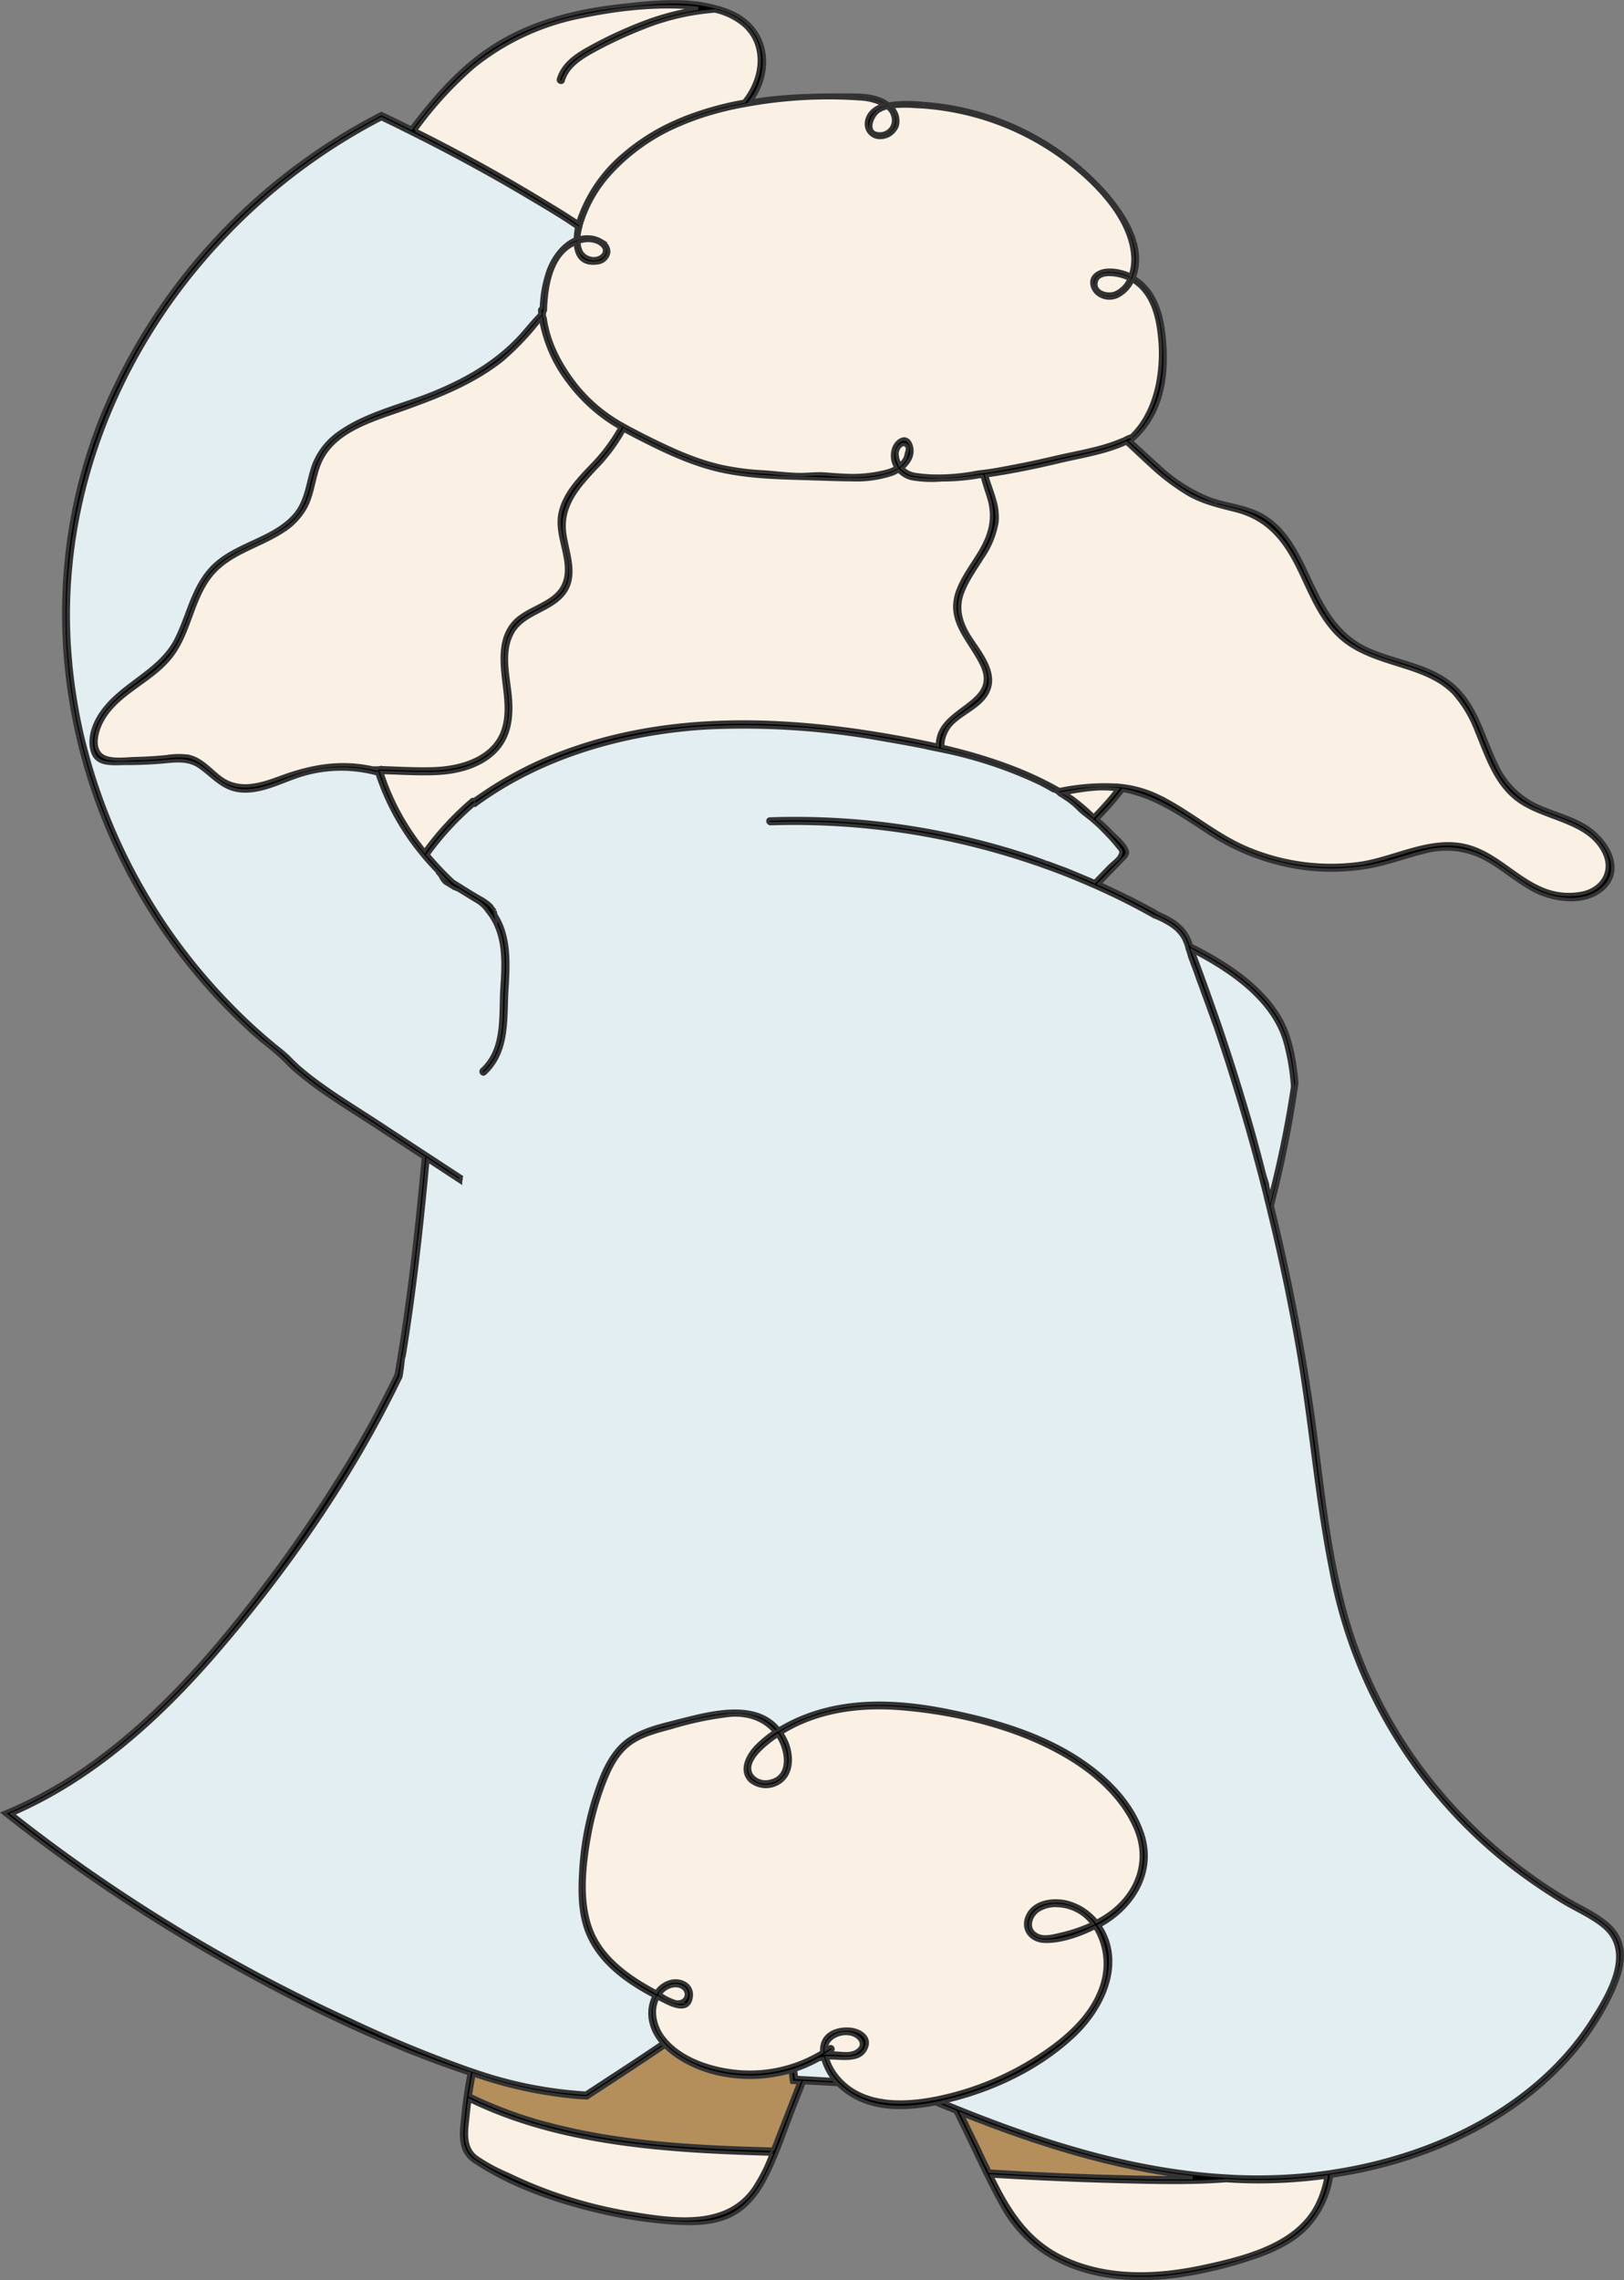 <svg xmlns="http://www.w3.org/2000/svg" viewBox="0 0 353.41 496.09"><rect x="0" y="0" width="353.41" height="496.09" fill="#808080" stroke="none"/><defs><style>.cls-1{fill:#faf1e4;}.cls-2{fill:#e2eef2;}.cls-3{fill:#b48f5b;}.cls-4{fill:none;stroke:#333;stroke-miterlimit:10;stroke-width:0.75px;}</style></defs><title>Asset 9</title><g id="Layer_2" data-name="Layer 2"><g id="Layer_13" data-name="Layer 13"><path d="M349.51,418.34c5.52,4.47,3.54,10.58.89,16.06a58.64,58.64,0,0,1-10.28,14.75c-12.89,13.58-31.38,21.58-50.43,24.37a20.71,20.71,0,0,1-4.9,10.66c-3.09,3.4-7.43,5.47-11.81,7a91.38,91.38,0,0,1-16.34,4c-10.16,1.47-21.09.53-29.69-5.23a29,29,0,0,1-9.24-10.52c-1.09-2-2.11-4-3.11-6-.17-.34-.33-.69-.49-1-1.44-3-2.83-5.95-4.27-8.9-.64-1.31-1.28-2.62-1.94-3.93-4.17-1.68-8.29-3.43-12.4-5.23L175,453.13c-.35.91-.71,1.81-1.07,2.72-.22.59-.44,1.16-.67,1.74-.15.38-.3.76-.44,1.14-1.16,3-2.22,6-3.4,8.93-.14.33-.27.66-.41,1-.6,1.47-1.23,2.92-1.93,4.34-1.68,3.45-3.95,6.82-7.5,8.76-4,2.16-8.73,2.17-13.16,1.87a98.46,98.46,0,0,1-15.5-2.34c-9.49-2.21-19.57-5.67-27.63-11-3.71-2.46-2.8-6.76-2.42-10.54.11-1.08.23-2.16.39-3.24q.06-.52.15-1.05c.21-1.43.46-2.86.74-4.28C82,444.45,62.59,434.71,44.44,424.2a361.13,361.13,0,0,1-42.8-29.09l-.9-.71L1.81,394a95.92,95.92,0,0,0,20.51-12c10.57-8,19.67-17.61,27.93-27.73a322.57,322.57,0,0,0,24.32-34.1,230.71,230.71,0,0,0,11.66-21.1c2.74-15.61,4.47-31.41,5.93-47.22L81,244.55c-4.15-2.71-8.39-5.29-12.38-8.21-1.56-1.14-3.07-2.33-4.52-3.6a21.56,21.56,0,0,1-1.88-1.82A59.05,59.05,0,0,0,57,226.45q-2.62-2.26-5.1-4.66a120.11,120.11,0,0,1-9.35-10.08A124.92,124.92,0,0,1,27.51,189c-.34-.67-.69-1.34-1-2-15.22-30.84-17-66.69-3.5-98.36A130.14,130.14,0,0,1,81.89,25.29c.37-.2.75-.4,1.12-.58l1.15.54q2.69,1.29,5.33,2.61C94.72,21,100.44,14.34,108,9.68c8-4.94,17.35-7.33,26.71-8.38,6.51-.74,14.42-1.7,21.11.13h.06a19.32,19.32,0,0,1,2.81,1c.34.14.63.29,1,.44,7,3.46,8.26,11.2,4.73,17.51a14.14,14.14,0,0,1-1,1.53c2.94-.48,5.9-.8,8.85-1,3.67-.24,7.35-.31,11-.29,3.05,0,6.54-.16,9.24,1.4a8.26,8.26,0,0,1,.81.55,29.23,29.23,0,0,1,7.59-.11,58.55,58.55,0,0,1,40.13,20c3.65,4.4,7.25,10.08,6.29,15.86a9.57,9.57,0,0,1-.55,2c4.61,2.72,6,8.13,6.5,12.93.62,6.18.21,12.86-3.3,18.33a19,19,0,0,1-3.6,4.15.43.43,0,0,1-.22.22l0,0c2,1.84,4,3.76,6.09,5.54a34.74,34.74,0,0,0,11.17,7.06c3.75,1.31,7.85,1.57,11.33,3.59,5.19,3,7.75,8.62,10.12,13.7,2.87,6.12,5.87,12.19,12.54,15.27,6.37,2.94,14.1,3.52,19.32,8.48,4.77,4.56,6.11,11.19,8.93,16.82a18.08,18.08,0,0,0,8.54,8.72c3.56,1.7,7.58,2.57,10.93,4.69,4.51,2.85,8.48,9.32,3.51,13.61-4,3.41-10.71,2.43-15,.13-3.34-1.81-6.2-4.3-9.45-6.23a18.09,18.09,0,0,0-14.41-2c-4.18,1-8.16,2.57-12.42,3.27a48.29,48.29,0,0,1-12.48.38,49.9,49.9,0,0,1-22.34-8.2c-6-3.87-11.5-7.71-18.22-8.88a64.39,64.39,0,0,1-5.48,6.24c1,.9,2,1.85,3,2.84s3.56,3.12,3.46,4.52c0,.65-.66,1.09-1.06,1.54-1.07,1.18-2.22,2.29-3.33,3.42-.55.58-1.11,1.15-1.67,1.72l2.63,1.21,2.31,1.11q2.32,1.14,4.62,2.34c.77.41,1.53.82,2.28,1.24.34.18.65.41,1,.58l1,.46c.53.25,1,.52,1.54.81a11.34,11.34,0,0,1,2.82,2.29,8.55,8.55,0,0,1,1,1.5,7.28,7.28,0,0,1,.4.85c.07.16.12.31.18.46a3.5,3.5,0,0,0,.14.46.65.65,0,0,1,0,.13l.05,0c8.38,4.16,17.91,10.41,21,19.55a38.42,38.42,0,0,1,1.59,7.08c.16,1.08.28,2.18.38,3.27-.22,1.51-.45,3-.69,4.51-1.2,7.48-2.77,14.9-4.66,22.24q5.37,21.78,8.6,44c2.46,16.92,3.57,34.24,9.18,50.59A103.82,103.82,0,0,0,316,392.71a108.25,108.25,0,0,0,16,14.47q4.31,3.18,8.93,5.95C343.73,414.84,346.93,416.23,349.51,418.34Zm-4.87-224.07c4.19-1,6.32-4.84,4.47-8.71-3.47-7.31-13.53-7.16-19.34-11.9-4.52-3.69-6.25-9.33-8.38-14.41a27,27,0,0,0-4.87-8.3c-2.53-2.72-6-4.24-9.53-5.43-5.77-1.93-11.9-3.26-16.18-7.72-3.79-3.94-5.75-9.07-8.06-13.84-3-6.22-6.62-11.08-13.91-12.92-3.54-.89-6.91-1.66-10.1-3.45a48,48,0,0,1-8.47-6.41c-1.65-1.48-3.3-3.05-5-4.58l-.18-.16c-4.53,2.07-9.74,2.83-14.54,4-5.24,1.25-10.5,2.33-15.82,3.1.07.29.16.58.25.87.38,1.16.81,2.31,1.18,3.47.1.32.2.64.28,1a12.37,12.37,0,0,1,.51,4.77,19,19,0,0,1-3.18,7.69c-1.58,2.55-3.42,5-4.4,7.85-1.26,3.58-.16,6.72,1.88,9.8,2.56,3.89,6.47,8.59,2.76,13-1.74,2.09-4.39,3.24-6.41,5.05a7.17,7.17,0,0,0-2.49,5.39c8.68,2,17.72,5,25.42,9.4a47.21,47.21,0,0,1,13.2-.91c.41,0,.82.1,1.24.16a24.44,24.44,0,0,1,7,2.15c6.59,3.16,12,8.09,18.73,11.08a46.9,46.9,0,0,0,24.75,3.64c7.46-.94,15.08-5.5,22.74-4.06,6.74,1.27,11.07,6.73,17,9.4A14.9,14.9,0,0,0,344.64,194.27Zm1.48,245.63c3.76-5.83,9.49-15.18,2.74-20.78-2.55-2.12-5.79-3.5-8.65-5.21s-5.84-3.68-8.62-5.71a106.24,106.24,0,0,1-42.07-66.81c-3.18-16-4.4-32.35-7.24-48.43q-2.52-14.31-5.95-28.42l-.48-2-.45-1.8c-.22-1-.45-1.89-.69-2.81-.11-.41-.21-.83-.32-1.24-.24-.94-.49-1.87-.74-2.81s-.5-1.87-.76-2.81-.51-1.87-.77-2.8-.53-1.87-.79-2.8l-.81-2.8c-.28-.93-.55-1.86-.83-2.79s-.56-1.85-.85-2.78-.57-1.86-.86-2.78-.59-1.85-.88-2.78l-.9-2.77c-.3-.92-.61-1.84-.92-2.76l-.93-2.76c-.31-.92-.63-1.84-1-2.76s-.64-1.83-1-2.75-.65-1.83-1-2.74-.67-1.83-1-2.74-.68-1.82-1-2.73L259,208.3a6.09,6.09,0,0,1-.17-.61c-.06-.21-.12-.41-.19-.62a5.37,5.37,0,0,0-.21-.56,2.56,2.56,0,0,1-.05-.27c0-.09-.05-.18-.07-.26a7.89,7.89,0,0,0-.29-.86,7.54,7.54,0,0,0-2.41-3.25l-.06-.05a10.12,10.12,0,0,0-.92-.65,20.45,20.45,0,0,0-3.34-1.68l-.07,0a.38.38,0,0,1-.14-.09c-.75-.43-1.5-.84-2.24-1.25q-5.08-2.75-10.37-5.09c-.32-.15-.65-.3-1-.43q-3.91-1.72-7.92-3.23l-2.55-.92-.59-.21c-.39-.14-.78-.28-1.17-.4a161.64,161.64,0,0,0-57.49-8.64c-.67,0-.81-1-.14-1A161.42,161.42,0,0,1,195,179.6a163,163,0,0,1,30,7.05l.82.28.38.14c.44.15.88.32,1.31.49l.33.13a2.8,2.8,0,0,1,.28.06c.22.06.42.16.63.23l1.82.68c1.22.46,2.43.94,3.63,1.43s2.4,1,3.59,1.51l.5.22,3.18-3.28c.65-.67,1.92-1.55,2.32-2.39.5-1.05.08-1.23-.71-2.2s-1.86-2.15-2.86-3.15c-.66-.66-1.35-1.3-2-1.89-.26-.25-.52-.47-.79-.69l-1.36-1.07a12.67,12.67,0,0,1-1.16-1,17.66,17.66,0,0,0-2.41-2.07l-.93-.61-.49-.32c-.08,0-.36-.28-.45-.28a2.44,2.44,0,0,0-.44-.4,1.64,1.64,0,0,0-.75-.4l-.11,0c-1-.58-2-1.13-3-1.64a93.16,93.16,0,0,0-21-7l-1.16-.26c-4.07-.88-8.17-1.61-12.24-2.3a168.66,168.66,0,0,0-38-2.51c-18,1.07-36.11,6.28-50.38,16.8l-.16-.21a63.13,63.13,0,0,0-10.16,11,66.81,66.81,0,0,0,5.49,5.81c2.1,1.3,4.18,2.64,6.34,3.86a9.44,9.44,0,0,1,2,1.54,4.68,4.68,0,0,0,.77,1,.08.08,0,0,1,0,0l0,.14c0,.21.12.74,0,.05a4.54,4.54,0,0,0,.14.68c0,.07.08.14.12.2,2.94,4.72,2.62,10.61,2.28,16.06-.39,6.29.43,13.49-4.79,18.26-.48.45-1.11-.36-.63-.8,4.92-4.5,4-11.68,4.37-17.59.33-5,.65-10.43-1.83-14.87a11.8,11.8,0,0,0-1.3-1.92,7.4,7.4,0,0,0-1.7-1.83l0,0c-.3-.2-.6-.4-.93-.59-1.24-.74-2.46-1.5-3.69-2.26-.37-.17-.72-.31-1.06-.43l-.22-.2a.44.44,0,0,1-.19-.07l-1.51-.92-.17-.17-.22-.27c-.07-.1-.15-.22-.18-.25-.14-.22-.27-.44-.39-.67a3.08,3.08,0,0,0-.49-.65l0-.08.2.14c-.14-.15-.27-.31-.42-.46a4.47,4.47,0,0,0-.42-.45c-.76-.8-1.5-1.61-2.21-2.44l-.65-.78-.22-.27-.64-.8a53.67,53.67,0,0,1-8.48-15.32c-.15-.42-.3-.84-.42-1.27a.71.71,0,0,1-.25,0,29.67,29.67,0,0,0-17.76.81c-3.64,1.3-7.48,3.21-11.47,2.95s-6-3-9-5.13c-2.71-2-5.53-1.4-8.69-1.14-2.44.2-4.89.3-7.33.29-2.86,0-6.43.6-7.44-2.54-.85-2.68.14-5.66,1.6-8,4.27-6.74,13-9.24,16.61-16.52,2.87-5.72,3.8-12.51,9.1-16.84,5-4.12,12.45-5.24,16.72-10.24,2.7-3.16,2.77-7.3,4.16-11a15.21,15.21,0,0,1,5.76-7.07c6-4.14,13.7-5.75,20.41-8.52,7.73-3.18,14.61-7.29,19.9-13.6,1-1.12,2-2.34,3.12-3.48,0-.27,0-.55-.07-.83a.5.5,0,0,1,.37-.52,26.86,26.86,0,0,1,1.53-8.17c1-2.6,3-5.61,5.88-6.8a16.3,16.3,0,0,1,.28-2.57c-3.49-2.4-7.2-4.56-10.73-6.66q-12.23-7.26-25-13.62l-.94-.47c-1.93-1-3.88-1.92-5.83-2.85A129.24,129.24,0,0,0,47.65,52.75C24.51,77.67,12.19,110.72,15.3,144c0,.57.1,1.14.16,1.7a123.43,123.43,0,0,0,2,12.51c.42,1.91.89,3.82,1.4,5.71.59,2.19,1.24,4.37,1.95,6.52a124.92,124.92,0,0,0,25.41,44,127.52,127.52,0,0,0,9.1,9.21q2.4,2.17,4.94,4.25A32.06,32.06,0,0,1,62.8,230c.88.9,1.79,1.79,2.76,2.61,1.17,1,2.4,1.95,3.65,2.87,4,3,8.28,5.55,12.46,8.28l10.59,6.94.94.61,7.17,4.7c0,.22,0,.45-.07.67s-.06.29-.09.44l-7.11-4.66c-1.32,14.24-2.87,28.48-5.18,42.58a1.89,1.89,0,0,0-.17.61c-.12,1.25-.3,2.56-.52,3.84a2.72,2.72,0,0,1-.11.25c-.52,1.08-1.06,2.16-1.6,3.24-10.2,20.37-23.68,39.57-38.59,56.84-12.14,14.06-26.75,27.33-44.21,34.85q8.22,6.48,16.83,12.49A365.05,365.05,0,0,0,76,439.39a273.17,273.17,0,0,0,26.28,10.92l1,.33a90.36,90.36,0,0,0,24.13,4.81c15.37-10.11,32.17-20.42,44.06-33.89.33-.37.63-.71.94-1.08l.06,1.46c.33,10-.61,20.27.77,30.09l1,.06,1.09.06,17.58,1,2.87.16,2.63,1.14c2.9,1.25,5.83,2.49,8.79,3.69.49.21,1,.41,1.5.61,18.51,7.45,37.92,13.53,57.8,14.73h.05c2.19.15,4.39.22,6.6.23h0q4,0,8-.25,3.81-.26,7.63-.81c.37,0,.74-.1,1.09-.16C312.13,469.07,334.13,458.44,346.12,439.9Zm-59.3,39.33a24.2,24.2,0,0,0,1.76-5.55,106.93,106.93,0,0,1-16.24,1c-1.85,0-3.69-.11-5.53-.23h-.06c-5.87.47-11.83.42-17.69.32q-16.63-.3-33.23-1.32c3.46,7.08,7.39,13.76,15.12,17.6,9.41,4.68,20.41,4.34,30.53,2.21C270.85,491.25,282.57,488.42,286.82,479.23ZM281.3,236.48a48.35,48.35,0,0,0-1.7-10c-2.69-9-11.79-15.25-20-19.44,0,0,0,0,0,0,.37.94.72,1.89,1.08,2.83l.84,2.26c.89,2.43,1.77,4.86,2.62,7.31s1.69,4.89,2.51,7.34,1.61,4.92,2.38,7.39,1.53,4.94,2.26,7.42,1.44,5,2.12,7.46c.35,1.24.69,2.49,1,3.74s.58,2.39.94,3.58c.14.47.34.95.44,1.43l0,.16q.1.56.24,1.11c.06.24.12.48.19.72a3.26,3.26,0,0,1,.17.6A232.94,232.94,0,0,0,281.3,236.48ZM247.11,473.69c4.08.08,8.22.17,12.35.09-17.26-2-33.94-7.27-50.08-13.71,1.18,2.45,2.38,4.9,3.58,7.35.8,1.65,1.58,3.31,2.38,5Q231.21,473.37,247.11,473.69ZM246.05,95c5.45-5.09,7-13.84,6.39-20.9-.39-4.68-1.5-10.25-6-13a7,7,0,0,1-2.75,3.1,4.12,4.12,0,0,1-5.12-.47c-1-1.08-1.41-2.78-.21-3.87,1.71-1.59,5-1.06,7-.25a6.49,6.49,0,0,1,.65.31,11.1,11.1,0,0,0,.52-4.24c-.62-8.62-8.77-16.58-15.76-21.64a58.46,58.46,0,0,0-24.9-10.23,57.51,57.51,0,0,0-6.81-.67,28.32,28.32,0,0,0-5,.07,4.22,4.22,0,0,1,1.21,4.18A4,4,0,0,1,191.38,30a2.92,2.92,0,0,1-2.83-3c.07-2,1.67-3.46,3.66-4.1a12.19,12.19,0,0,0-4.84-1.3,99.31,99.31,0,0,0-24.65,1.23l-1.64.3q-2.69.54-5.27,1.24a57.58,57.58,0,0,0-5.66,1.86c-.54.2-1.08.42-1.6.65a42.93,42.93,0,0,0-16,11.25,28.76,28.76,0,0,0-6,10.89l0,.09c-.08.29-.16.6-.23.93a11.05,11.05,0,0,0-.26,1.78,6.31,6.31,0,0,1,2.36-.25,4.4,4.4,0,0,1,.51.05,5.84,5.84,0,0,1,2.11.77l1,.83a2.51,2.51,0,0,1,.53,1.24,2.16,2.16,0,0,1,0,.57,2.79,2.79,0,0,1-2.57,2.15c-3.33.43-4.48-1.7-4.65-4.19-5.08,2.08-6.35,8.74-6.53,14.27a1.93,1.93,0,0,1,0,.24,1.73,1.73,0,0,0-.07,1.7c.75,5.46,3.4,10.39,6.82,14.72a34.19,34.19,0,0,0,9.91,8.35l.9.52c1.23.7,2.51,1.38,3.83,2,5.52,2.8,11.19,5.46,17.27,6.77a57,57,0,0,0,8.54,1.1c2.75.16,5.5.55,8.27.58,1.66,0,3.37-.24,5-.13s3,.25,4.59.3a29.61,29.61,0,0,0,9.24-.89,9.08,9.08,0,0,0,2-.8,4.86,4.86,0,0,1-.55-4c.55-1.88,2.88-3.43,3.79-.87.68,2-.32,3.78-1.84,5a5.23,5.23,0,0,0,3.12,1.43,31,31,0,0,0,4.52.31,41.52,41.52,0,0,0,4.73-.25q1.16-.12,2.31-.3c.72-.11,1.45-.29,2.17-.37,1.71-.19,3.42-.49,5.12-.78s3.43-.62,5.14-1,3.41-.73,5.11-1.12l.89-.21c4.81-1.14,10.06-1.9,14.66-3.88a1.74,1.74,0,0,0,.69-.31,1.92,1.92,0,0,0,.41-.19l.5-.23A.4.4,0,0,1,246.05,95Zm-.35-34.29c-.23-.11-.44-.22-.68-.32-1.51-.62-6.37-1.66-6.51,1.34-.11,2,2.65,2.7,4.22,2A5.77,5.77,0,0,0,245.7,60.69Zm-5.22,114.19c.9-1,1.75-2,2.57-3.09a24.15,24.15,0,0,0-5.46-.07c-1.91.18-3.84.51-5.79.86a1.51,1.51,0,0,1,.36.22l.38.24.76.49a43.37,43.37,0,0,1,4.69,4Q239.28,176.23,240.48,174.88ZM213.34,120c2.09-3.54,3-6.81,2.17-10.67-.08-.32-.16-.65-.27-1,0-.1-.05-.19-.08-.29-.46-1.47-1-2.94-1.35-4.43l-.32,0a.47.47,0,0,1-.21,0,46.15,46.15,0,0,1-8.3.73,25.77,25.77,0,0,1-6.57-.28,5.79,5.79,0,0,1-2.82-1.67,7.53,7.53,0,0,1-1.42.71,24.42,24.42,0,0,1-8.7,1.21c-3,0-6-.14-9.07-.23-6.71-.21-13.52-.29-20.09-1.85-6.41-1.52-12.35-4.45-18.18-7.44-.79-.41-1.56-.82-2.31-1.25a38.53,38.53,0,0,1-6.15,8.24c-3.95,4.2-7.61,8.33-6.74,14.35.61,4.23,2.79,9.12-.24,13s-9.07,4.19-11.33,8.83c-2.18,4.48-.47,9.94-.22,14.63.21,4.06-.42,8.14-3.6,11.11-3.44,3.21-8.36,4.38-13,4.53-3.84.13-7.63-.13-11.43-.24.47,1.48,1,2.93,1.62,4.37a52.14,52.14,0,0,0,7.06,11.9l.63.79,0,0a64.27,64.27,0,0,1,10.24-11.07.43.43,0,0,1,.52-.05,82.83,82.83,0,0,1,21.49-11.11c24.13-8.4,50.48-6.54,75.19-1.63,1.36.27,2.75.56,4.14.88a8.26,8.26,0,0,1,.32-2c1.85-6.45,13.32-7.46,9.29-15.64-2.72-5.53-7.58-9.46-5.1-16.05C209.64,125.43,211.69,122.79,213.34,120Zm-16-21.64a2.2,2.2,0,0,0,.13-.8.93.93,0,0,0-.65-.87.91.91,0,0,0-.71.19,2.28,2.28,0,0,0-.49.49,2.36,2.36,0,0,0-.41,1.49,4.89,4.89,0,0,0,.22,1.19c0,.08.4,1,.4,1a4.44,4.44,0,0,0,.67-.7,3.23,3.23,0,0,0,.67-1.3A5.65,5.65,0,0,1,197.34,98.38Zm-2.88-72.09a3.49,3.49,0,0,0-1.39-2.89,6.44,6.44,0,0,0-1.79.74c-1.63,1-3.24,5.21.47,5A2.94,2.94,0,0,0,194.46,26.29Zm-20.6,426.78-.47,0-1.08-.06c-.05-.33-.1-.67-.14-1-1.28-9.44-.42-19.33-.67-29-11.62,12.8-27.55,22.77-42.36,32.5l-1.37.9h0l-1.68-.09A92.8,92.8,0,0,1,104.7,452l-1.59-.52c-.29,1.48-.54,2.95-.77,4.44h0A94,94,0,0,0,118,461.8l1.28.35c15.71,4.22,32.59,5,48.94,5.47.42-1.08.82-2.16,1.24-3.23l3.36-8.62h0c.24-.61.48-1.21.71-1.83v0C173.64,453.63,173.75,453.36,173.86,453.07ZM164.68,17c1.26-4,.55-8.51-2.81-11.45a14.71,14.71,0,0,0-6.28-3.06h0a52.14,52.14,0,0,0-15.27,3.5A96.65,96.65,0,0,0,130,10.65c-3.12,1.64-6.44,3.48-7.46,7-.18.62-1.15.23-1-.38.92-3.15,3.61-5.07,6.46-6.65a92.14,92.14,0,0,1,11-5.22,57.46,57.46,0,0,1,12.89-3.54l-.42-.05c-8.15-.81-17,.17-25,1.85a53.49,53.49,0,0,0-23.45,10.88A82.08,82.08,0,0,0,90.43,28.33q13.2,6.62,25.85,14.16c3.14,1.87,6.38,3.8,9.49,5.92.07-.28.14-.53.22-.77a32.22,32.22,0,0,1,9.46-13.73A45.23,45.23,0,0,1,147,26.56c.62-.28,1.25-.54,1.88-.8a66.63,66.63,0,0,1,13-3.65A15.45,15.45,0,0,0,164.68,17Zm-.62,459.17a36.38,36.38,0,0,0,3.76-7.51c-16.6-.46-33.69-1.33-49.61-5.72l-1.24-.35a92.59,92.59,0,0,1-14.76-5.6c-.13,1-.24,1.92-.34,2.88-.31,3.18-1.21,7.1,1.72,9.42A37.36,37.36,0,0,0,110.4,473a98.23,98.23,0,0,0,27.4,8.65C147,483.09,158.19,484.64,164.06,476.12ZM128.71,56.25c1.66.3,3.32-.91,2.76-2.23h0a2.27,2.27,0,0,0-.76-.9,3.56,3.56,0,0,0-.9-.49,5.45,5.45,0,0,0-2.77-.23,8.21,8.21,0,0,0-1.06.26C126,54.34,126.69,55.88,128.71,56.25Zm6.21,36.85a36.38,36.38,0,0,1-11-9.65,31.1,31.1,0,0,1-6.23-13.91c-.19.2-.37.41-.55.61a60,60,0,0,1-7.8,8.14c-6.14,4.89-13.64,7.91-21.07,10.57-6.54,2.35-14.93,4.5-18.28,11-1.69,3.27-1.72,7-3.37,10.33a14.39,14.39,0,0,1-5.13,5.44c-5.08,3.31-11.63,4.73-15.52,9.54-4.13,5.11-4.58,12-8.41,17.27-4.27,5.9-12.53,8.33-15.68,15.08-.95,2-1.77,5.35.28,6.87,1.75,1.29,5.38.75,7.5.7s4.45-.2,6.67-.42a15,15,0,0,1,4.77-.05c2.9.65,4.67,3.05,6.92,4.69,4,2.89,8.5,1.55,12.73,0,7-2.6,13.53-3.81,20.88-2.05,0-.05,0-.09-.07-.14.15,0,.28,0,.43,0a4.56,4.56,0,0,0,.76-.07c3.87.11,7.72.37,11.62.24,5.72-.19,12.35-2,14.78-7.51,2-4.38.64-9.42.28-14-.29-3.62-.17-7.53,2.48-10.41,3-3.33,9-3.91,10.81-8.29,2-4.8-1.75-10.11-.85-15.1.76-4.17,3.85-7.45,6.72-10.5A39.3,39.3,0,0,0,134.92,93.1Z"/><path class="cls-1" d="M349.11,185.56c1.85,3.87-.28,7.67-4.47,8.71a14.9,14.9,0,0,1-9.42-1c-6-2.67-10.3-8.13-17-9.4-7.66-1.44-15.28,3.12-22.74,4.06a46.9,46.9,0,0,1-24.75-3.64c-6.7-3-12.14-7.92-18.73-11.08a24.44,24.44,0,0,0-7-2.15c-.42-.06-.83-.12-1.24-.16a47.21,47.21,0,0,0-13.2.91c-7.7-4.45-16.74-7.38-25.42-9.4A7.17,7.17,0,0,1,207.6,157c2-1.81,4.67-3,6.41-5.05,3.71-4.45-.2-9.15-2.76-13-2-3.08-3.14-6.22-1.88-9.8,1-2.82,2.82-5.3,4.4-7.85a19,19,0,0,0,3.18-7.69,12.37,12.37,0,0,0-.51-4.77c-.08-.33-.18-.65-.28-1-.37-1.16-.8-2.31-1.18-3.47-.09-.29-.18-.58-.25-.87,5.32-.77,10.58-1.85,15.82-3.1,4.8-1.14,10-1.9,14.54-4l.18.16c1.7,1.53,3.35,3.1,5,4.58a48,48,0,0,0,8.47,6.41c3.19,1.79,6.56,2.56,10.1,3.45,7.29,1.84,10.89,6.7,13.91,12.92,2.31,4.77,4.27,9.9,8.06,13.84,4.28,4.46,10.41,5.79,16.18,7.72,3.54,1.19,7,2.71,9.53,5.43a27,27,0,0,1,4.87,8.3c2.13,5.08,3.86,10.72,8.38,14.41C335.58,178.4,345.64,178.25,349.11,185.56Z"/><path class="cls-2" d="M348.86,419.12c6.75,5.6,1,14.95-2.74,20.78-12,18.54-34,29.17-56.25,32.55-.35.06-.72.12-1.09.16q-3.82.56-7.63.81-4,.27-8,.25h0c-2.21,0-4.41-.08-6.6-.23h-.05c-19.88-1.2-39.29-7.28-57.8-14.73-.5-.2-1-.4-1.5-.61-3-1.2-5.89-2.44-8.79-3.69l-2.63-1.14-2.87-.16-17.58-1-1.09-.06-1-.06c-1.38-9.82-.44-20.1-.77-30.09l-.06-1.46c-.31.37-.61.71-.94,1.08-11.89,13.47-28.69,23.78-44.06,33.89a90.36,90.36,0,0,1-24.13-4.81l-1-.33A273.17,273.17,0,0,1,76,439.39a365.05,365.05,0,0,1-56.44-32.23q-8.61-6-16.83-12.49c17.46-7.52,32.07-20.79,44.21-34.85C61.84,342.55,75.32,323.35,85.52,303c.54-1.08,1.08-2.16,1.6-3.24a2.72,2.72,0,0,0,.11-.25c.22-1.28.4-2.59.52-3.84a1.89,1.89,0,0,1,.17-.61c2.31-14.1,3.86-28.34,5.18-42.58l7.11,4.66c0-.15.07-.29.09-.44s0-.45.07-.67l-7.17-4.7-.94-.61-10.59-6.94c-4.18-2.73-8.45-5.33-12.46-8.28-1.25-.92-2.48-1.87-3.65-2.87-1-.82-1.88-1.71-2.76-2.61a32.06,32.06,0,0,0-2.51-2.13q-2.53-2.07-4.94-4.25a127.52,127.52,0,0,1-9.1-9.21,124.57,124.57,0,0,1-25.41-44c-.71-2.15-1.36-4.33-1.95-6.52l1.26-.34c1,3.14,4.58,2.53,7.44,2.54,2.44,0,4.89-.09,7.33-.29,3.16-.26,6-.81,8.69,1.14,2.94,2.11,5,4.86,9,5.13s7.83-1.65,11.47-2.95a29.67,29.67,0,0,1,17.76-.81.71.71,0,0,0,.25,0c.12.43.27.85.42,1.27A53.67,53.67,0,0,0,91,184.9l.64.8.22.27.65.78c.71.83,1.45,1.64,2.21,2.44a4.47,4.47,0,0,1,.42.45c.15.15.28.31.42.46l-.2-.14,0,.08a3.08,3.08,0,0,1,.49.65c.12.23.25.45.39.67,0,0,.11.15.18.25l.22.27.17.17,1.51.92a.44.44,0,0,0,.19.07l.22.2c.34.12.69.26,1.06.43,1.23.76,2.45,1.52,3.69,2.26.33.19.63.39.93.59l0,0a7.4,7.4,0,0,1,1.7,1.83,11.8,11.8,0,0,1,1.3,1.92c2.48,4.44,2.16,9.84,1.83,14.87-.36,5.91.55,13.09-4.37,17.59-.48.44.15,1.25.63.8,5.22-4.77,4.4-12,4.79-18.26.34-5.45.66-11.34-2.28-16.06,0-.06-.07-.13-.12-.2a4.54,4.54,0,0,1-.14-.68c.07.69,0,.16,0-.05l0-.14a.08.08,0,0,0,0,0,4.68,4.68,0,0,1-.77-1,9.44,9.44,0,0,0-2-1.54c-2.16-1.22-4.24-2.56-6.34-3.86a66.81,66.81,0,0,1-5.49-5.81,63.13,63.13,0,0,1,10.16-11l.16.21c14.27-10.52,32.38-15.73,50.38-16.8a168.66,168.66,0,0,1,38,2.51c4.07.69,8.17,1.42,12.24,2.3l1.16.26a93.16,93.16,0,0,1,21,7c1,.51,2,1.06,3,1.64l.11,0a1.64,1.64,0,0,1,.75.4,2.44,2.44,0,0,1,.44.4c.09,0,.37.24.45.28l.49.32.93.61a17.66,17.66,0,0,1,2.41,2.07,12.67,12.67,0,0,0,1.16,1l1.36,1.07c.27.22.53.44.79.69.7.59,1.39,1.23,2,1.89,1,1,2,2.06,2.86,3.15s1.21,1.15.71,2.2c-.4.84-1.67,1.72-2.32,2.39l-3.18,3.28-.5-.22c-1.19-.52-2.39-1-3.59-1.51s-2.41-1-3.63-1.43l-1.82-.68c-.21-.07-.41-.17-.63-.23a2.8,2.8,0,0,0-.28-.06l-.33-.13c-.43-.17-.87-.34-1.31-.49l-.38-.14-.82-.28a163,163,0,0,0-30-7.05,161.42,161.42,0,0,0-27.36-1.39c-.67,0-.53,1,.14,1a161.64,161.64,0,0,1,57.49,8.64c.39.12.78.26,1.17.4l.59.21,2.55.92q4,1.5,7.92,3.23c.32.13.65.28,1,.43q5.28,2.34,10.37,5.09c.74.41,1.49.82,2.24,1.25a.38.38,0,0,0,.14.09l.07,0a20.45,20.45,0,0,1,3.34,1.68,10.12,10.12,0,0,1,.92.65l.06.05a7.54,7.54,0,0,1,2.41,3.25,7.89,7.89,0,0,1,.29.86c0,.08.05.17.07.26a2.56,2.56,0,0,0,.05.27,5.37,5.37,0,0,1,.21.56c.07.21.13.41.19.62a6.09,6.09,0,0,0,.17.61l.47,1.26c.34.91.69,1.82,1,2.73s.67,1.82,1,2.74.66,1.83,1,2.74.65,1.83,1,2.75.64,1.84,1,2.76l.93,2.76c.31.92.62,1.84.92,2.76l.9,2.77c.29.93.59,1.85.88,2.78s.58,1.85.86,2.78.57,1.86.85,2.78.55,1.86.83,2.79l.81,2.8c.26.93.53,1.86.79,2.8s.52,1.87.77,2.8.51,1.87.76,2.81.5,1.87.74,2.81c.11.41.21.83.32,1.24.24.92.47,1.85.69,2.81l.45,1.8.48,2q3.44,14.13,5.95,28.42c2.84,16.08,4.06,32.41,7.24,48.43a106.24,106.24,0,0,0,42.07,66.81q4.17,3,8.62,5.71C343.07,415.62,346.31,417,348.86,419.12Z"/><path class="cls-1" d="M288.58,473.68a24.2,24.2,0,0,1-1.76,5.55c-4.25,9.19-16,12-25.34,14-10.12,2.13-21.12,2.47-30.53-2.21-7.73-3.84-11.66-10.52-15.12-17.6q16.6,1,33.23,1.32c5.86.1,11.82.15,17.69-.32h.06c1.84.12,3.68.2,5.53.23A106.93,106.93,0,0,0,288.58,473.68Z"/><path class="cls-2" d="M279.6,226.44a48.35,48.35,0,0,1,1.7,10,232.94,232.94,0,0,1-4.87,23.89,3.26,3.26,0,0,0-.17-.6c-.07-.24-.13-.48-.19-.72s-.17-.74-.24-1.11l0-.16c-.1-.48-.3-1-.44-1.43-.36-1.19-.62-2.38-.94-3.58s-.67-2.5-1-3.74q-1-3.74-2.12-7.46c-.73-2.48-1.49-4.95-2.26-7.42s-1.57-4.93-2.38-7.39-1.65-4.9-2.51-7.34-1.73-4.88-2.62-7.31l-.84-2.26c-.36-.94-.71-1.89-1.08-2.83,0,0,0,0,0,0C267.81,211.19,276.91,217.43,279.6,226.44Z"/><path class="cls-3" d="M259.46,473.78c-4.13.08-8.27,0-12.35-.09q-15.88-.33-31.77-1.31c-.8-1.65-1.58-3.31-2.38-5-1.2-2.45-2.4-4.9-3.58-7.35C225.52,466.51,242.2,471.76,259.46,473.78Z"/><path class="cls-1" d="M252.44,74.08c.59,7.06-.94,15.81-6.39,20.9a.4.4,0,0,0-.29,0l-.5.23a1.92,1.92,0,0,1-.41.19,1.74,1.74,0,0,1-.69.31c-4.6,2-9.85,2.74-14.66,3.88l-.89.21c-1.7.39-3.4.77-5.11,1.12s-3.42.67-5.14,1-3.41.59-5.12.78c-.72.08-1.45.26-2.17.37s-1.54.22-2.31.3a41.52,41.52,0,0,1-4.73.25,31,31,0,0,1-4.52-.31,5.23,5.23,0,0,1-3.12-1.43c1.52-1.26,2.52-3.09,1.84-5-.91-2.56-3.24-1-3.79.87a4.86,4.86,0,0,0,.55,4,9.08,9.08,0,0,1-2,.8,29.61,29.61,0,0,1-9.24.89c-1.54-.05-3.06-.2-4.59-.3s-3.36.15-5,.13c-2.77,0-5.52-.42-8.27-.58a57,57,0,0,1-8.54-1.1c-6.08-1.31-11.75-4-17.27-6.77-1.32-.67-2.6-1.35-3.83-2l-.9-.52a34.19,34.19,0,0,1-9.91-8.35c-3.42-4.33-6.07-9.26-6.82-14.72a1.73,1.73,0,0,1,.07-1.7,1.93,1.93,0,0,0,0-.24c.18-5.53,1.45-12.19,6.53-14.27.17,2.49,1.32,4.62,4.65,4.19a2.79,2.79,0,0,0,2.57-2.15,2.16,2.16,0,0,0,0-.57,2.51,2.51,0,0,0-.53-1.24l-1-.83a5.84,5.84,0,0,0-2.11-.77,4.4,4.4,0,0,0-.51-.05,6.31,6.31,0,0,0-2.36.25,11.05,11.05,0,0,1,.26-1.78c.07-.33.15-.64.23-.93l0-.09a28.76,28.76,0,0,1,6-10.89,42.93,42.93,0,0,1,16-11.25c.52-.23,1.06-.45,1.6-.65a57.58,57.58,0,0,1,5.66-1.86q2.58-.71,5.27-1.24l1.64-.3a99.31,99.31,0,0,1,24.65-1.23,12.19,12.19,0,0,1,4.84,1.3c-2,.64-3.59,2.06-3.66,4.1a2.92,2.92,0,0,0,2.83,3,4,4,0,0,0,3.86-2.56A4.22,4.22,0,0,0,194,23.21a28.32,28.32,0,0,1,5-.07,57.51,57.51,0,0,1,6.81.67A58.46,58.46,0,0,1,230.77,34c7,5.06,15.14,13,15.76,21.64a11.1,11.1,0,0,1-.52,4.24,6.49,6.49,0,0,0-.65-.31c-2-.81-5.29-1.34-7,.25-1.2,1.09-.81,2.79.21,3.87a4.12,4.12,0,0,0,5.12.47,7,7,0,0,0,2.75-3.1C250.94,63.83,252.05,69.4,252.44,74.08Z"/><path class="cls-1" d="M245,60.37c.24.1.45.21.68.32a5.77,5.77,0,0,1-3,3.06c-1.57.66-4.33-.06-4.22-2C238.65,58.71,243.51,59.75,245,60.37Z"/><path class="cls-1" d="M243.05,171.79c-.82,1.06-1.67,2.09-2.57,3.09s-1.63,1.78-2.49,2.64a43.37,43.37,0,0,0-4.69-4l-.76-.49-.38-.24a1.51,1.51,0,0,0-.36-.22c1.95-.35,3.88-.68,5.79-.86A24.15,24.15,0,0,1,243.05,171.79Z"/><path class="cls-1" d="M215.51,109.35c.85,3.86-.08,7.13-2.17,10.67-1.65,2.77-3.7,5.41-4.84,8.43C206,135,210.88,139,213.6,144.5c4,8.18-7.44,9.19-9.29,15.64a8.26,8.26,0,0,0-.32,2c-1.39-.32-2.78-.61-4.14-.88-24.71-4.91-51.06-6.77-75.19,1.63A82.83,82.83,0,0,0,103.17,174a.43.43,0,0,0-.52.05,64.27,64.27,0,0,0-10.24,11.07l0,0-.63-.79a52.14,52.14,0,0,1-7.06-11.9c-.61-1.44-1.15-2.89-1.62-4.37,3.8.11,7.59.37,11.43.24,4.68-.15,9.6-1.32,13-4.53,3.18-3,3.81-7.05,3.6-11.11-.25-4.69-2-10.15.22-14.63,2.26-4.64,8.31-5,11.33-8.83s.85-8.75.24-13c-.87-6,2.79-10.15,6.74-14.35a38.53,38.53,0,0,0,6.15-8.24c.75.43,1.52.84,2.31,1.25,5.83,3,11.77,5.92,18.18,7.44,6.57,1.56,13.38,1.64,20.09,1.85,3,.09,6,.21,9.07.23a24.42,24.42,0,0,0,8.7-1.21,7.53,7.53,0,0,0,1.42-.71,5.79,5.79,0,0,0,2.82,1.67,25.77,25.77,0,0,0,6.57.28,46.15,46.15,0,0,0,8.3-.73.47.47,0,0,0,.21,0l.32,0c.39,1.49.89,3,1.35,4.43,0,.1.06.19.08.29C215.35,108.7,215.43,109,215.51,109.35Z"/><path class="cls-1" d="M197.47,97.58a2.2,2.2,0,0,1-.13.8,5.65,5.65,0,0,0-.17.71,3.23,3.23,0,0,1-.67,1.3,4.44,4.44,0,0,1-.67.7s-.38-.94-.4-1a4.89,4.89,0,0,1-.22-1.19,2.36,2.36,0,0,1,.41-1.49,2.28,2.28,0,0,1,.49-.49.91.91,0,0,1,.71-.19A.93.93,0,0,1,197.47,97.58Z"/><path class="cls-1" d="M193.07,23.4a3.49,3.49,0,0,1,1.39,2.89,2.94,2.94,0,0,1-2.71,2.84c-3.71.22-2.1-4-.47-5A6.44,6.44,0,0,1,193.07,23.4Z"/><path class="cls-3" d="M173.39,453l.47,0c-.11.29-.22.56-.34.84v0c-.23.62-.47,1.22-.71,1.83h0l-3.36,8.62c-.42,1.07-.82,2.15-1.24,3.23-16.35-.44-33.23-1.25-48.94-5.47L118,461.8a94,94,0,0,1-15.65-5.9h0c.23-1.49.48-3,.77-4.44l1.59.52a92.8,92.8,0,0,0,21.38,4.35l1.68.09h0l1.37-.9c14.81-9.73,30.74-19.7,42.36-32.5.25,9.64-.61,19.53.67,29,0,.33.09.67.14,1Z"/><path class="cls-1" d="M161.87,5.5c3.36,2.94,4.07,7.41,2.81,11.45a15.45,15.45,0,0,1-2.78,5.16,66.63,66.63,0,0,0-13,3.65c-.63.26-1.26.52-1.88.8a45.23,45.23,0,0,0-11.57,7.35A32.22,32.22,0,0,0,126,47.64c-.08.24-.15.49-.22.77-3.11-2.12-6.35-4-9.49-5.92q-12.63-7.56-25.85-14.16a82.08,82.08,0,0,1,12.64-13.84A53.49,53.49,0,0,1,126.52,3.61c8-1.68,16.8-2.66,25-1.85l.42.05A57.46,57.46,0,0,0,139,5.35a92.14,92.14,0,0,0-11,5.22c-2.85,1.58-5.54,3.5-6.46,6.65-.18.61.79,1,1,.38,1-3.47,4.34-5.31,7.46-7a96.65,96.65,0,0,1,10.3-4.71,52.14,52.14,0,0,1,15.27-3.5h0A14.71,14.71,0,0,1,161.87,5.5Z"/><path class="cls-1" d="M167.82,468.61a36.38,36.38,0,0,1-3.76,7.51c-5.87,8.52-17.07,7-26.26,5.49A98.23,98.23,0,0,1,110.4,473a37.36,37.36,0,0,1-6.81-3.72c-2.93-2.32-2-6.24-1.72-9.42.1-1,.21-1.92.34-2.88a92.59,92.59,0,0,0,14.76,5.6l1.24.35C134.13,467.28,151.22,468.15,167.82,468.61Z"/><path class="cls-1" d="M131.47,54c.56,1.32-1.1,2.53-2.76,2.23-2-.37-2.67-1.91-2.73-3.6a8.21,8.21,0,0,1,1.06-.26,5.45,5.45,0,0,1,2.77.23,3.56,3.56,0,0,1,.9.49,2.27,2.27,0,0,1,.76.9Z"/><path class="cls-1" d="M123.91,83.45a36.38,36.38,0,0,0,11,9.65,39.3,39.3,0,0,1-6.34,8.4c-2.87,3-6,6.33-6.72,10.5-.9,5,2.84,10.3.85,15.1-1.81,4.38-7.76,5-10.81,8.29-2.65,2.88-2.77,6.79-2.48,10.41.36,4.56,1.67,9.6-.28,14-2.43,5.46-9.06,7.32-14.78,7.51-3.9.13-7.75-.13-11.62-.24a4.56,4.56,0,0,1-.76.07c-.15,0-.28,0-.43,0,0,0,0,.09.07.14-7.35-1.76-13.9-.55-20.88,2.05-4.23,1.57-8.77,2.91-12.73,0-2.25-1.64-4-4-6.92-4.69a15,15,0,0,0-4.77.05c-2.22.22-4.44.37-6.67.42s-5.75.59-7.5-.7c-2-1.52-1.23-4.86-.28-6.87,3.15-6.75,11.41-9.18,15.68-15.08,3.83-5.28,4.28-12.16,8.41-17.27,3.89-4.81,10.44-6.23,15.52-9.54a14.39,14.39,0,0,0,5.13-5.44c1.65-3.28,1.68-7.06,3.37-10.33,3.35-6.48,11.74-8.63,18.28-11,7.43-2.66,14.93-5.68,21.07-10.57a60,60,0,0,0,7.8-8.14c.18-.2.36-.41.55-.61A31.1,31.1,0,0,0,123.91,83.45Z"/><path class="cls-2" d="M125.52,49.43a16.3,16.3,0,0,0-.28,2.57c-2.85,1.19-4.91,4.2-5.88,6.8A26.86,26.86,0,0,0,117.83,67a.5.5,0,0,0-.37.52c0,.28,0,.56.07.83-1.14,1.14-2.17,2.36-3.12,3.48-5.29,6.31-12.17,10.42-19.9,13.6-6.71,2.77-14.42,4.38-20.41,8.52A15.21,15.21,0,0,0,68.34,101c-1.39,3.69-1.46,7.83-4.16,11-4.27,5-11.69,6.12-16.72,10.24-5.3,4.33-6.23,11.12-9.1,16.84-3.66,7.28-12.34,9.78-16.61,16.52-1.46,2.3-2.45,5.28-1.6,8l-1.26.34c-.51-1.89-1-3.8-1.4-5.71a123.43,123.43,0,0,1-2-12.51c-.06-.56-.11-1.13-.16-1.7-3.11-33.24,9.21-66.29,32.35-91.21A129.24,129.24,0,0,1,83,25.83c1.95.93,3.9,1.88,5.83,2.85l.94.47q12.75,6.36,25,13.62C118.32,44.87,122,47,125.52,49.43Z"/><path class="cls-4" d="M349.51,418.34c-2.58-2.11-5.78-3.5-8.65-5.21q-4.62-2.76-8.93-5.95a108.25,108.25,0,0,1-16-14.47,103.82,103.82,0,0,1-21.29-35.78c-5.61-16.35-6.72-33.67-9.18-50.59q-3.22-22.15-8.6-44c1.89-7.34,3.46-14.76,4.66-22.24.24-1.5.47-3,.69-4.51-.1-1.09-.22-2.19-.38-3.27a38.42,38.42,0,0,0-1.59-7.08c-3.11-9.14-12.64-15.39-21-19.55l-.05,0a.65.65,0,0,0,0-.13,3.5,3.5,0,0,1-.14-.46c-.06-.15-.11-.3-.18-.46a7.28,7.28,0,0,0-.4-.85,8.55,8.55,0,0,0-1-1.5,11.34,11.34,0,0,0-2.82-2.29c-.5-.29-1-.56-1.54-.81l-1-.46c-.35-.17-.66-.4-1-.58-.75-.42-1.51-.83-2.28-1.24q-2.29-1.2-4.62-2.34l-2.31-1.11-2.63-1.21c.56-.57,1.12-1.14,1.67-1.72,1.11-1.13,2.26-2.24,3.33-3.42.4-.45,1-.89,1.06-1.54.1-1.4-2.61-3.62-3.46-4.52s-1.94-1.94-3-2.84a64.39,64.39,0,0,0,5.48-6.24c6.72,1.17,12.25,5,18.22,8.88a49.9,49.9,0,0,0,22.34,8.2,48.29,48.29,0,0,0,12.48-.38c4.26-.7,8.24-2.25,12.42-3.27a18.09,18.09,0,0,1,14.41,2c3.25,1.93,6.11,4.42,9.45,6.23,4.26,2.3,11,3.28,15-.13,5-4.29,1-10.76-3.51-13.61-3.35-2.12-7.37-3-10.93-4.69a18.08,18.08,0,0,1-8.54-8.72c-2.82-5.63-4.16-12.26-8.93-16.82-5.22-5-13-5.54-19.32-8.48-6.67-3.08-9.67-9.15-12.54-15.27-2.37-5.08-4.93-10.67-10.12-13.7-3.48-2-7.58-2.28-11.33-3.59a34.74,34.74,0,0,1-11.17-7.06c-2-1.78-4-3.7-6.09-5.54l0,0a.43.43,0,0,0,.22-.22,19,19,0,0,0,3.6-4.15c3.51-5.47,3.92-12.15,3.3-18.33-.47-4.8-1.89-10.21-6.5-12.93a9.57,9.57,0,0,0,.55-2c1-5.78-2.64-11.46-6.29-15.86a58.55,58.55,0,0,0-40.13-20,29.23,29.23,0,0,0-7.59.11,8.26,8.26,0,0,0-.81-.55c-2.7-1.56-6.19-1.37-9.24-1.4-3.68,0-7.36.05-11,.29-2.95.19-5.91.51-8.85,1a14.14,14.14,0,0,0,1-1.53c3.53-6.31,2.27-14-4.73-17.51-.32-.15-.61-.3-1-.44a19.32,19.32,0,0,0-2.81-.95h-.06C149.1-.4,141.19.56,134.68,1.3,125.32,2.35,115.94,4.74,108,9.68,100.44,14.34,94.72,21,89.49,27.86q-2.64-1.32-5.33-2.61L83,24.71c-.37.18-.75.38-1.12.58A130.14,130.14,0,0,0,23,88.61C9.48,120.28,11.28,156.13,26.5,187c.32.67.67,1.34,1,2a124.92,124.92,0,0,0,15.06,22.73,120.11,120.11,0,0,0,9.35,10.08q2.47,2.4,5.1,4.66a59.05,59.05,0,0,1,5.22,4.47,21.56,21.56,0,0,0,1.88,1.82c1.45,1.27,3,2.46,4.52,3.6,4,2.92,8.23,5.5,12.38,8.21l11.14,7.29c-1.46,15.81-3.19,31.61-5.93,47.22a230.71,230.71,0,0,1-11.66,21.1,322.57,322.57,0,0,1-24.32,34.1C42,364.38,32.89,374,22.32,382A95.92,95.92,0,0,1,1.81,394l-1.07.44.9.71a361.13,361.13,0,0,0,42.8,29.09c18.15,10.51,37.52,20.25,57.67,26.92-.28,1.42-.53,2.85-.74,4.28q-.09.53-.15,1.05c-.16,1.08-.28,2.16-.39,3.24-.38,3.78-1.29,8.08,2.42,10.54,8.06,5.37,18.14,8.83,27.63,11a98.46,98.46,0,0,0,15.5,2.34c4.43.3,9.18.29,13.16-1.87,3.55-1.94,5.82-5.31,7.5-8.76.7-1.42,1.33-2.87,1.93-4.34.14-.32.27-.65.41-1,1.18-3,2.24-6,3.4-8.93.14-.38.29-.76.44-1.14.23-.58.45-1.15.67-1.74.36-.91.72-1.81,1.07-2.72l20.54,1.12c4.11,1.8,8.23,3.55,12.4,5.23.66,1.31,1.3,2.62,1.94,3.93,1.44,2.95,2.83,5.94,4.27,8.9.16.34.32.69.49,1,1,2,2,4,3.11,6A29,29,0,0,0,227,489.87c8.6,5.76,19.53,6.7,29.69,5.23a91.38,91.38,0,0,0,16.34-4c4.38-1.5,8.72-3.57,11.81-7a20.71,20.71,0,0,0,4.9-10.66c19.05-2.79,37.54-10.79,50.43-24.37A58.64,58.64,0,0,0,350.4,434.4C353.05,428.92,355,422.81,349.51,418.34Z"/><path class="cls-4" d="M279.6,226.44a48.35,48.35,0,0,1,1.7,10,232.94,232.94,0,0,1-4.87,23.89,3.26,3.26,0,0,0-.17-.6c-.07-.24-.13-.48-.19-.72s-.17-.74-.24-1.11l0-.16c-.1-.48-.3-1-.44-1.43-.36-1.19-.62-2.38-.94-3.58s-.67-2.5-1-3.74q-1-3.74-2.12-7.46c-.73-2.48-1.49-4.95-2.26-7.42s-1.57-4.93-2.38-7.39-1.65-4.9-2.51-7.34-1.73-4.88-2.62-7.31l-.84-2.26c-.36-.94-.71-1.89-1.08-2.83,0,0,0,0,0,0C267.81,211.19,276.91,217.43,279.6,226.44Z"/><path class="cls-4" d="M240.48,174.88q-1.2,1.35-2.49,2.64a43.37,43.37,0,0,0-4.69-4l-.76-.49-.38-.24a1.51,1.51,0,0,0-.36-.22c1.95-.35,3.88-.68,5.79-.86a24.15,24.15,0,0,1,5.46.07C242.23,172.85,241.38,173.88,240.48,174.88Z"/><path class="cls-4" d="M250.27,101.18a48,48,0,0,0,8.47,6.41c3.19,1.79,6.56,2.56,10.1,3.45,7.29,1.84,10.89,6.7,13.91,12.92,2.31,4.77,4.27,9.9,8.06,13.84,4.28,4.46,10.41,5.79,16.18,7.72,3.54,1.19,7,2.71,9.53,5.43a27,27,0,0,1,4.87,8.3c2.13,5.08,3.86,10.72,8.38,14.41,5.81,4.74,15.87,4.59,19.34,11.9,1.85,3.87-.28,7.67-4.47,8.71a14.9,14.9,0,0,1-9.42-1c-6-2.67-10.3-8.13-17-9.4-7.66-1.44-15.28,3.12-22.74,4.06a46.9,46.9,0,0,1-24.75-3.64c-6.7-3-12.14-7.92-18.73-11.08a24.44,24.44,0,0,0-7-2.15c-.42-.06-.83-.12-1.24-.16a47.21,47.21,0,0,0-13.2.91c-7.7-4.45-16.74-7.38-25.42-9.4A7.17,7.17,0,0,1,207.6,157c2-1.81,4.67-3,6.41-5.05,3.71-4.45-.2-9.15-2.76-13-2-3.08-3.14-6.22-1.88-9.8,1-2.82,2.82-5.3,4.4-7.85a19,19,0,0,0,3.18-7.69,12.37,12.37,0,0,0-.51-4.77c-.08-.33-.18-.65-.28-1-.37-1.16-.8-2.31-1.18-3.47-.09-.29-.18-.58-.25-.87,5.32-.77,10.58-1.85,15.82-3.1,4.8-1.14,10-1.9,14.54-4l.18.16C247,98.13,248.62,99.7,250.27,101.18Z"/><path class="cls-4" d="M81.62,167.22c-7.35-1.76-13.9-.55-20.88,2.05-4.23,1.57-8.77,2.91-12.73,0-2.25-1.64-4-4-6.92-4.69a15,15,0,0,0-4.77.05c-2.22.22-4.44.37-6.67.42s-5.75.59-7.5-.7c-2-1.52-1.23-4.86-.28-6.87,3.15-6.75,11.41-9.18,15.68-15.08,3.83-5.28,4.28-12.16,8.41-17.27,3.89-4.81,10.44-6.23,15.52-9.54a14.39,14.39,0,0,0,5.13-5.44c1.65-3.28,1.68-7.06,3.37-10.33,3.35-6.48,11.74-8.63,18.28-11,7.43-2.66,14.93-5.68,21.07-10.57a60,60,0,0,0,7.8-8.14c.18-.2.36-.41.55-.61a31.1,31.1,0,0,0,6.23,13.91,36.38,36.38,0,0,0,11,9.65,39.3,39.3,0,0,1-6.34,8.4c-2.87,3-6,6.33-6.72,10.5-.9,5,2.84,10.3.85,15.1-1.81,4.38-7.76,5-10.81,8.29-2.65,2.88-2.77,6.79-2.48,10.41.36,4.56,1.67,9.6-.28,14-2.43,5.46-9.06,7.32-14.78,7.51-3.9.13-7.75-.13-11.62-.24a4.56,4.56,0,0,1-.76.07c-.15,0-.28,0-.43,0C81.58,167.13,81.59,167.17,81.62,167.22Z"/><path class="cls-4" d="M94.5,168.28c4.68-.15,9.6-1.32,13-4.53,3.18-3,3.81-7.05,3.6-11.11-.25-4.69-2-10.15.22-14.63,2.26-4.64,8.31-5,11.33-8.83s.85-8.75.24-13c-.87-6,2.79-10.15,6.74-14.35a38.53,38.53,0,0,0,6.15-8.24c.75.43,1.52.84,2.31,1.25,5.83,3,11.77,5.92,18.18,7.44,6.57,1.56,13.38,1.64,20.09,1.85,3,.09,6,.21,9.07.23a24.42,24.42,0,0,0,8.7-1.21,7.53,7.53,0,0,0,1.42-.71,5.79,5.79,0,0,0,2.82,1.67,25.77,25.77,0,0,0,6.57.28,46.15,46.15,0,0,0,8.3-.73.47.47,0,0,0,.21,0l.32,0c.39,1.49.89,3,1.35,4.43,0,.1.06.19.08.29.11.33.19.66.27,1,.85,3.86-.08,7.13-2.17,10.67-1.65,2.77-3.7,5.41-4.84,8.43C206,135,210.88,139,213.6,144.5c4,8.18-7.44,9.19-9.29,15.64a8.26,8.26,0,0,0-.32,2c-1.39-.32-2.78-.61-4.14-.88-24.71-4.91-51.06-6.77-75.19,1.63A82.83,82.83,0,0,0,103.17,174a.43.43,0,0,0-.52.05,64.27,64.27,0,0,0-10.24,11.07l0,0-.63-.79a52.14,52.14,0,0,1-7.06-11.9c-.61-1.44-1.15-2.89-1.62-4.37C86.87,168.15,90.66,168.41,94.5,168.28Z"/><path class="cls-4" d="M195.21,98.88a2.36,2.36,0,0,1,.41-1.49,2.28,2.28,0,0,1,.49-.49.91.91,0,0,1,.71-.19.93.93,0,0,1,.65.87,2.2,2.2,0,0,1-.13.8,5.65,5.65,0,0,0-.17.71,3.23,3.23,0,0,1-.67,1.3,4.44,4.44,0,0,1-.67.7s-.38-.94-.4-1A4.89,4.89,0,0,1,195.21,98.88Z"/><path class="cls-4" d="M193.07,23.4a3.49,3.49,0,0,1,1.39,2.89,2.94,2.94,0,0,1-2.71,2.84c-3.71.22-2.1-4-.47-5A6.44,6.44,0,0,1,193.07,23.4Z"/><path class="cls-4" d="M187.37,21.51a12.19,12.19,0,0,1,4.84,1.3c-2,.64-3.59,2.06-3.66,4.1a2.92,2.92,0,0,0,2.83,3,4,4,0,0,0,3.86-2.56A4.22,4.22,0,0,0,194,23.21a28.32,28.32,0,0,1,5-.07,57.51,57.51,0,0,1,6.81.67A58.46,58.46,0,0,1,230.77,34c7,5.06,15.14,13,15.76,21.64a11.1,11.1,0,0,1-.52,4.24,6.49,6.49,0,0,0-.65-.31c-2-.81-5.29-1.34-7,.25-1.2,1.09-.81,2.79.21,3.87a4.12,4.12,0,0,0,5.12.47,7,7,0,0,0,2.75-3.1c4.5,2.73,5.61,8.3,6,13,.59,7.06-.94,15.81-6.39,20.9a.4.4,0,0,0-.29,0l-.5.23a1.92,1.92,0,0,1-.41.19,1.74,1.74,0,0,1-.69.31c-4.6,2-9.85,2.74-14.66,3.88l-.89.21c-1.7.39-3.4.77-5.11,1.12s-3.42.67-5.14,1-3.41.59-5.12.78c-.72.08-1.45.26-2.17.37s-1.54.22-2.31.3a41.52,41.52,0,0,1-4.73.25,31,31,0,0,1-4.52-.31,5.23,5.23,0,0,1-3.12-1.43c1.52-1.26,2.52-3.09,1.84-5-.91-2.56-3.24-1-3.79.87a4.86,4.86,0,0,0,.55,4,9.08,9.08,0,0,1-2,.8,29.61,29.61,0,0,1-9.24.89c-1.54-.05-3.06-.2-4.59-.3s-3.36.15-5,.13c-2.77,0-5.52-.42-8.27-.58a57,57,0,0,1-8.54-1.1c-6.08-1.31-11.75-4-17.27-6.77-1.32-.67-2.6-1.35-3.83-2l-.9-.52a34.19,34.19,0,0,1-9.91-8.35c-3.42-4.33-6.07-9.26-6.82-14.72a1.73,1.73,0,0,1,.07-1.7,1.93,1.93,0,0,0,0-.24c.18-5.53,1.45-12.19,6.53-14.27.17,2.49,1.32,4.62,4.65,4.19a2.79,2.79,0,0,0,2.57-2.15,2.16,2.16,0,0,0,0-.57,2.51,2.51,0,0,0-.53-1.24l-1-.83a5.84,5.84,0,0,0-2.11-.77,4.4,4.4,0,0,0-.51-.05,6.31,6.31,0,0,0-2.36.25,11.05,11.05,0,0,1,.26-1.78c.07-.33.15-.64.23-.93l0-.09a28.76,28.76,0,0,1,6-10.89,42.93,42.93,0,0,1,16-11.25c.52-.23,1.06-.45,1.6-.65a57.58,57.58,0,0,1,5.66-1.86q2.58-.71,5.27-1.24l1.64-.3A99.31,99.31,0,0,1,187.37,21.51Z"/><path class="cls-4" d="M245.7,60.69a5.77,5.77,0,0,1-3,3.06c-1.57.66-4.33-.06-4.22-2,.14-3,5-2,6.51-1.34C245.26,60.47,245.47,60.58,245.7,60.69Z"/><path class="cls-4" d="M128.71,56.25c-2-.37-2.67-1.91-2.73-3.6a8.21,8.21,0,0,1,1.06-.26,5.45,5.45,0,0,1,2.77.23,3.56,3.56,0,0,1,.9.49,2.27,2.27,0,0,1,.76.9h0C132,55.34,130.37,56.55,128.71,56.25Z"/><path class="cls-4" d="M103.07,14.49A53.49,53.49,0,0,1,126.52,3.61c8-1.68,16.8-2.66,25-1.85l.42.05A57.46,57.46,0,0,0,139,5.35a92.14,92.14,0,0,0-11,5.22c-2.85,1.58-5.54,3.5-6.46,6.65-.18.61.79,1,1,.38,1-3.47,4.34-5.31,7.46-7a96.65,96.65,0,0,1,10.3-4.71,52.14,52.14,0,0,1,15.27-3.5h0a14.71,14.71,0,0,1,6.28,3.06c3.36,2.94,4.07,7.41,2.81,11.45a15.45,15.45,0,0,1-2.78,5.16,66.63,66.63,0,0,0-13,3.65c-.63.26-1.26.52-1.88.8a45.23,45.23,0,0,0-11.57,7.35A32.22,32.22,0,0,0,126,47.64c-.08.24-.15.49-.22.77-3.11-2.12-6.35-4-9.49-5.92q-12.63-7.56-25.85-14.16A82.08,82.08,0,0,1,103.07,14.49Z"/><path class="cls-4" d="M164.06,476.12c-5.87,8.52-17.07,7-26.26,5.49A98.23,98.23,0,0,1,110.4,473a37.36,37.36,0,0,1-6.81-3.72c-2.93-2.32-2-6.24-1.72-9.42.1-1,.21-1.92.34-2.88a92.59,92.59,0,0,0,14.76,5.6l1.24.35c15.92,4.39,33,5.26,49.61,5.72A36.38,36.38,0,0,1,164.06,476.12Z"/><path class="cls-4" d="M173.52,453.91v0c-.23.62-.47,1.22-.71,1.83h0l-3.36,8.62c-.42,1.07-.82,2.15-1.24,3.23-16.35-.44-33.23-1.25-48.94-5.47L118,461.8a94,94,0,0,1-15.65-5.9h0c.23-1.49.48-3,.77-4.44l1.59.52a92.8,92.8,0,0,0,21.38,4.35l1.68.09h0l1.37-.9c14.81-9.73,30.74-19.7,42.36-32.5.25,9.64-.61,19.53.67,29,0,.33.09.67.14,1l1.08.06.47,0C173.75,453.36,173.64,453.63,173.52,453.91Z"/><path class="cls-4" d="M213,467.42c-1.2-2.45-2.4-4.9-3.58-7.35,16.14,6.44,32.82,11.69,50.08,13.71-4.13.08-8.27,0-12.35-.09q-15.88-.33-31.77-1.31C214.54,470.73,213.76,469.07,213,467.42Z"/><path class="cls-4" d="M286.82,479.23c-4.25,9.19-16,12-25.34,14-10.12,2.13-21.12,2.47-30.53-2.21-7.73-3.84-11.66-10.52-15.12-17.6q16.6,1,33.23,1.32c5.86.1,11.82.15,17.69-.32h.06c1.84.12,3.68.2,5.53.23a106.93,106.93,0,0,0,16.24-1A24.2,24.2,0,0,1,286.82,479.23Z"/><path class="cls-4" d="M20.15,163.54c1,3.14,4.58,2.53,7.44,2.54,2.44,0,4.89-.09,7.33-.29,3.16-.26,6-.81,8.69,1.14,2.94,2.11,5,4.86,9,5.13s7.83-1.65,11.47-2.95a29.67,29.67,0,0,1,17.76-.81.71.71,0,0,0,.25,0c.12.43.27.85.42,1.27A53.67,53.67,0,0,0,91,184.9l.64.8.22.27.65.78c.71.83,1.45,1.64,2.21,2.44a4.47,4.47,0,0,1,.42.45c.15.15.28.31.42.46l-.2-.14,0,.08a3.08,3.08,0,0,1,.49.65c.12.23.25.45.39.67,0,0,.11.15.18.25l.22.27.17.17,1.51.92a.44.44,0,0,0,.19.07l.22.2c.34.12.69.26,1.06.43,1.23.76,2.45,1.52,3.69,2.26.33.19.63.39.93.59l0,0a7.4,7.4,0,0,1,1.7,1.83,11.8,11.8,0,0,1,1.3,1.92c2.48,4.44,2.16,9.84,1.83,14.87-.36,5.91.55,13.09-4.37,17.59-.48.44.15,1.25.63.8,5.22-4.77,4.4-12,4.79-18.26.34-5.45.66-11.34-2.28-16.06,0-.06-.07-.13-.12-.2a4.54,4.54,0,0,1-.14-.68c.07.69,0,.16,0-.05l0-.14a.08.08,0,0,0,0,0,4.68,4.68,0,0,1-.77-1,9.44,9.44,0,0,0-2-1.54c-2.16-1.22-4.24-2.56-6.34-3.86a66.81,66.81,0,0,1-5.49-5.81,63.13,63.13,0,0,1,10.16-11l.16.21c14.27-10.52,32.38-15.73,50.38-16.8a168.66,168.66,0,0,1,38,2.51c4.07.69,8.17,1.42,12.24,2.3l1.16.26a93.16,93.16,0,0,1,21,7c1,.51,2,1.06,3,1.64l.11,0a1.64,1.64,0,0,1,.75.4,2.44,2.44,0,0,1,.44.4c.09,0,.37.24.45.28l.49.32.93.61a17.66,17.66,0,0,1,2.41,2.07,12.67,12.67,0,0,0,1.16,1l1.36,1.07c.27.22.53.44.79.69.7.59,1.39,1.23,2,1.89,1,1,2,2.06,2.86,3.15s1.21,1.15.71,2.2c-.4.84-1.67,1.72-2.32,2.39l-3.18,3.28-.5-.22c-1.19-.52-2.39-1-3.59-1.51s-2.41-1-3.63-1.43l-1.82-.68c-.21-.07-.41-.17-.63-.23a2.8,2.8,0,0,0-.28-.06l-.33-.13c-.43-.17-.87-.34-1.31-.49l-.38-.14-.82-.28a163,163,0,0,0-30-7.05,161.42,161.42,0,0,0-27.36-1.39c-.67,0-.53,1,.14,1a161.64,161.64,0,0,1,57.49,8.64c.39.12.78.26,1.17.4l.59.21,2.55.92q4,1.5,7.92,3.23c.32.13.65.28,1,.43q5.28,2.34,10.37,5.09c.74.41,1.49.82,2.24,1.25a.38.38,0,0,0,.14.09l.07,0a20.45,20.45,0,0,1,3.34,1.68,10.12,10.12,0,0,1,.92.65l.06.05a7.54,7.54,0,0,1,2.41,3.25,7.89,7.89,0,0,1,.29.86c0,.08.05.17.07.26a2.56,2.56,0,0,0,.05.27,5.37,5.37,0,0,1,.21.56c.07.21.13.41.19.62a6.09,6.09,0,0,0,.17.61l.47,1.26c.34.91.69,1.82,1,2.73s.67,1.82,1,2.74.66,1.83,1,2.74.65,1.83,1,2.75.64,1.84,1,2.76l.93,2.76c.31.92.62,1.84.92,2.76l.9,2.77c.29.93.59,1.85.88,2.78s.58,1.85.86,2.78.57,1.86.85,2.78.55,1.86.83,2.79l.81,2.8c.26.93.53,1.86.79,2.8s.52,1.87.77,2.8.51,1.87.76,2.81.5,1.87.74,2.81c.11.41.21.83.32,1.24.24.92.47,1.85.69,2.81l.45,1.8.48,2q3.44,14.13,5.95,28.42c2.84,16.08,4.06,32.41,7.24,48.43a106.24,106.24,0,0,0,42.07,66.81q4.17,3,8.62,5.71c2.86,1.71,6.1,3.09,8.65,5.21,6.75,5.6,1,14.95-2.74,20.78-12,18.54-34,29.17-56.25,32.55-.35.06-.72.12-1.09.16q-3.82.56-7.63.81-4,.27-8,.25h0c-2.21,0-4.41-.08-6.6-.23h-.05c-19.88-1.2-39.29-7.28-57.8-14.73-.5-.2-1-.4-1.5-.61-3-1.2-5.89-2.44-8.79-3.69l-2.63-1.14-2.87-.16-17.58-1-1.09-.06-1-.06c-1.38-9.82-.44-20.1-.77-30.09l-.06-1.46c-.31.37-.61.71-.94,1.08-11.89,13.47-28.69,23.78-44.06,33.89a90.36,90.36,0,0,1-24.13-4.81l-1-.33A273.17,273.17,0,0,1,76,439.39a365.05,365.05,0,0,1-56.44-32.23q-8.61-6-16.83-12.49c17.46-7.52,32.07-20.79,44.21-34.85C61.84,342.55,75.32,323.35,85.52,303c.54-1.08,1.08-2.16,1.6-3.24a2.72,2.72,0,0,0,.11-.25c.22-1.28.4-2.59.52-3.84a1.89,1.89,0,0,1,.17-.61c2.31-14.1,3.86-28.34,5.18-42.58l7.11,4.66c0-.15.07-.29.09-.44s0-.45.07-.67l-7.17-4.7-.94-.61-10.59-6.94c-4.18-2.73-8.45-5.33-12.46-8.28-1.25-.92-2.48-1.87-3.65-2.87-1-.82-1.88-1.71-2.76-2.61a32.06,32.06,0,0,0-2.51-2.13q-2.53-2.07-4.94-4.25a127.52,127.52,0,0,1-9.1-9.21,124.57,124.57,0,0,1-25.41-44c-.71-2.15-1.36-4.33-1.95-6.52-.51-1.89-1-3.8-1.4-5.71a123.43,123.43,0,0,1-2-12.51c-.06-.56-.11-1.13-.16-1.7-3.11-33.24,9.21-66.29,32.35-91.21A129.24,129.24,0,0,1,83,25.83c1.95.93,3.9,1.88,5.83,2.85l.94.47q12.75,6.36,25,13.62c3.53,2.1,7.24,4.26,10.73,6.66a16.3,16.3,0,0,0-.28,2.57c-2.85,1.19-4.91,4.2-5.88,6.8A26.86,26.86,0,0,0,117.83,67a.5.5,0,0,0-.37.52c0,.28,0,.56.07.83-1.14,1.14-2.17,2.36-3.12,3.48-5.29,6.31-12.17,10.42-19.9,13.6-6.71,2.77-14.42,4.38-20.41,8.52A15.21,15.21,0,0,0,68.34,101c-1.39,3.69-1.46,7.83-4.16,11-4.27,5-11.69,6.12-16.72,10.24-5.3,4.33-6.23,11.12-9.1,16.84-3.66,7.28-12.34,9.78-16.61,16.52C20.29,157.88,19.3,160.86,20.15,163.54Z"/><path d="M248.59,398.89c2.75,8.12-1.72,15.75-8.85,19.71l-.5.26a13.26,13.26,0,0,1,.77,1.23c4.16,7.76-.23,16.78-6,22.33-6.93,6.7-16.19,11.37-25.42,13.93-8,2.24-18.07,3.85-25.08-1.85a13,13,0,0,1-4.5-6.7,3.12,3.12,0,0,0-.62.15.52.52,0,0,1-.17,0,30.4,30.4,0,0,1-8.09,3.11c-7.9,1.79-17,.54-23.66-4.36-2.88-2.13-5.16-5.25-5.08-9a8.24,8.24,0,0,1,.88-3.5c-6.12-3.27-12.16-7.56-14.66-14.22-1.65-4.38-1.52-9.37-1.2-14a63.87,63.87,0,0,1,2.91-15.13c1.29-4,2.85-8.38,6-11.35,3.3-3.13,8.21-4.13,12.48-5.23,7-1.8,16.58-4.32,21.63,1.83a35.91,35.91,0,0,1,6.82-3.22c9.53-3.37,19.84-2.77,29.61-.83,9,1.78,18.07,4.32,26.08,8.85C239,385,245.92,391,248.59,398.89Zm-7.88,18c6.58-4.31,9.57-11.72,6.36-19.13-2.5-5.77-7.25-10.45-12.4-13.91-10.82-7.26-25-10.87-37.89-12-7.18-.65-14.53-.13-21.29,2.52a33.76,33.76,0,0,0-5.41,2.71,12.5,12.5,0,0,1,1,1.81c1.26,2.76,1.45,6.76-1.22,8.79a5.33,5.33,0,0,1-6.54-.13c-2.4-2.3-.52-5.68,1.35-7.58a25,25,0,0,1,3.85-3.15c-2.51-2.88-6.08-3.92-9.9-3.56a72.13,72.13,0,0,0-12.4,2.6c-3.21.88-6.75,1.72-9.41,3.81-2.88,2.26-4.4,5.74-5.64,9.08a62.71,62.71,0,0,0-2.89,10.6c-1.23,6.82-2.19,15.23.83,21.7,2.68,5.73,8.27,9.5,13.7,12.4a5.47,5.47,0,0,1,3.1-2.24c2.25-.6,4.85.69,4.5,3.3-.45,3.29-3.53,2.11-5.53,1.13l-1.74-.89c-1.41,2.68-.65,6.11,1.1,8.47,3.76,5.08,11.18,7.28,17.2,7.64a29.88,29.88,0,0,0,17.39-4.35c0-.15,0-.3,0-.45,0-3.41,3.13-4.76,6.19-4.48,2,.18,4.43,1.63,3.48,4-1.3,3.23-5.51,2.11-8.47,2.19a11.76,11.76,0,0,0,2,3.85c5.16,6.63,14.34,6.42,21.78,4.93a63.79,63.79,0,0,0,21.79-8.81c6.4-4.1,13-9.61,14.62-17.4a15,15,0,0,0-1.93-10.92c-3.31,1.65-7.48,3.12-11,3-3-.12-5-2.8-3.59-5.7s5.51-3.48,8.4-2.8a12.19,12.19,0,0,1,6.54,4.21A23.79,23.79,0,0,0,240.71,416.85Zm-3,1.67a9.84,9.84,0,0,0-7.49-3.94,6.94,6.94,0,0,0-4.37,1.11c-1.6,1.17-2.7,4.12,0,5.39,1.43.68,3.39.14,4.85-.2A34.84,34.84,0,0,0,237.69,418.52Zm-51.06,27.63c1.82-1.28.51-3.08-1.18-3.57-2.14-.61-5.22.41-5.62,2.82,0,.14,0,.29,0,.43.23-.15.47-.29.69-.45.53-.37,1.13.43.6.8l-.67.46c.64,0,1.29,0,2,.09C183.85,446.83,185.36,447.05,186.63,446.15Zm-19.11-58.57c4.78-1,3.78-7,1.68-10a25.93,25.93,0,0,0-2.73,2.05c-1.66,1.43-4.61,4.34-2.76,6.78A3.85,3.85,0,0,0,167.52,387.58Zm-20.33,48c3,.31,3.06-3.74-.41-3.56a4.38,4.38,0,0,0-3.05,1.79l0,.07A11.55,11.55,0,0,0,147.19,435.56Z"/><path class="cls-1" d="M247.07,397.72c3.21,7.41.22,14.82-6.36,19.13a23.79,23.79,0,0,1-2.07,1.21,12.19,12.19,0,0,0-6.54-4.21c-2.89-.68-6.92-.17-8.4,2.8s.55,5.58,3.59,5.7c3.52.13,7.69-1.34,11-3a15,15,0,0,1,1.93,10.92c-1.67,7.79-8.22,13.3-14.62,17.4a63.79,63.79,0,0,1-21.79,8.81c-7.44,1.49-16.62,1.7-21.78-4.93a11.76,11.76,0,0,1-2-3.85c3-.08,7.17,1,8.47-2.19,1-2.37-1.46-3.82-3.48-4-3.06-.28-6.18,1.07-6.19,4.48,0,.15,0,.3,0,.45a29.88,29.88,0,0,1-17.39,4.35c-6-.36-13.44-2.56-17.2-7.64-1.75-2.36-2.51-5.79-1.1-8.47l1.74.89c2,1,5.08,2.16,5.53-1.13.35-2.61-2.25-3.9-4.5-3.3a5.47,5.47,0,0,0-3.1,2.24c-5.43-2.9-11-6.67-13.7-12.4-3-6.47-2.06-14.88-.83-21.7a62.71,62.71,0,0,1,2.89-10.6c1.24-3.34,2.76-6.82,5.64-9.08,2.66-2.09,6.2-2.93,9.41-3.81a72.13,72.13,0,0,1,12.4-2.6c3.82-.36,7.39.68,9.9,3.56a25,25,0,0,0-3.85,3.15c-1.87,1.9-3.75,5.28-1.35,7.58a5.33,5.33,0,0,0,6.54.13c2.67-2,2.48-6,1.22-8.79a12.5,12.5,0,0,0-1-1.81,33.76,33.76,0,0,1,5.41-2.71c6.76-2.65,14.11-3.17,21.29-2.52,12.84,1.15,27.07,4.76,37.89,12C239.82,387.27,244.57,392,247.07,397.72Z"/><path class="cls-1" d="M230.2,414.58a9.84,9.84,0,0,1,7.49,3.94,34.84,34.84,0,0,1-7,2.36c-1.46.34-3.42.88-4.85.2-2.7-1.27-1.6-4.22,0-5.39A6.94,6.94,0,0,1,230.2,414.58Z"/><path class="cls-1" d="M185.45,442.58c1.69.49,3,2.29,1.18,3.57-1.27.9-2.78.68-4.22.58-.7-.05-1.35-.1-2-.09l.67-.46c.53-.37-.07-1.17-.6-.8-.22.16-.46.3-.69.45,0-.14,0-.29,0-.43C180.23,443,183.31,442,185.45,442.58Z"/><path class="cls-1" d="M169.2,377.58c2.1,3,3.1,9-1.68,10a3.85,3.85,0,0,1-3.81-1.17c-1.85-2.44,1.1-5.35,2.76-6.78A25.93,25.93,0,0,1,169.2,377.58Z"/><path class="cls-1" d="M146.78,432c3.47-.18,3.45,3.87.41,3.56a11.55,11.55,0,0,1-3.51-1.7l0-.07A4.38,4.38,0,0,1,146.78,432Z"/><path class="cls-4" d="M248.59,398.89C245.92,391,239,385,232,381c-8-4.53-17.1-7.07-26.08-8.85-9.77-1.94-20.08-2.54-29.61.83a35.91,35.91,0,0,0-6.82,3.22c-5-6.15-14.6-3.63-21.63-1.83-4.27,1.1-9.18,2.1-12.48,5.23-3.14,3-4.7,7.34-6,11.35a63.87,63.87,0,0,0-2.91,15.13c-.32,4.6-.45,9.59,1.2,14,2.5,6.66,8.54,11,14.66,14.22a8.24,8.24,0,0,0-.88,3.5c-.08,3.72,2.2,6.84,5.08,9,6.61,4.9,15.76,6.15,23.66,4.36a30.4,30.4,0,0,0,8.09-3.11.52.52,0,0,0,.17,0,3.12,3.12,0,0,1,.62-.15,13,13,0,0,0,4.5,6.7c7,5.7,17.05,4.09,25.08,1.85,9.23-2.56,18.49-7.23,25.42-13.93,5.74-5.55,10.13-14.57,6-22.33a13.26,13.26,0,0,0-.77-1.23l.5-.26C246.87,414.64,251.34,407,248.59,398.89Z"/><path class="cls-4" d="M169.2,377.58c2.1,3,3.1,9-1.68,10a3.85,3.85,0,0,1-3.81-1.17c-1.85-2.44,1.1-5.35,2.76-6.78A25.93,25.93,0,0,1,169.2,377.58Z"/><path class="cls-4" d="M180.49,445.38c-.22.16-.46.3-.69.45,0-.14,0-.29,0-.43.4-2.41,3.48-3.43,5.62-2.82,1.69.49,3,2.29,1.18,3.57-1.27.9-2.78.68-4.22.58-.7-.05-1.35-.1-2-.09l.67-.46C181.62,445.81,181,445,180.49,445.38Z"/><path class="cls-4" d="M232.1,413.85c-2.89-.68-6.92-.17-8.4,2.8s.55,5.58,3.59,5.7c3.52.13,7.69-1.34,11-3a15,15,0,0,1,1.93,10.92c-1.67,7.79-8.22,13.3-14.62,17.4a63.79,63.79,0,0,1-21.79,8.81c-7.44,1.49-16.62,1.7-21.78-4.93a11.76,11.76,0,0,1-2-3.85c3-.08,7.17,1,8.47-2.19,1-2.37-1.46-3.82-3.48-4-3.06-.28-6.18,1.07-6.19,4.48,0,.15,0,.3,0,.45a29.88,29.88,0,0,1-17.39,4.35c-6-.36-13.44-2.56-17.2-7.64-1.75-2.36-2.51-5.79-1.1-8.47l1.74.89c2,1,5.08,2.16,5.53-1.13.35-2.61-2.25-3.9-4.5-3.3a5.47,5.47,0,0,0-3.1,2.24c-5.43-2.9-11-6.67-13.7-12.4-3-6.47-2.06-14.88-.83-21.7a62.71,62.71,0,0,1,2.89-10.6c1.24-3.34,2.76-6.82,5.64-9.08,2.66-2.09,6.2-2.93,9.41-3.81a72.13,72.13,0,0,1,12.4-2.6c3.82-.36,7.39.68,9.9,3.56a25,25,0,0,0-3.85,3.15c-1.87,1.9-3.75,5.28-1.35,7.58a5.33,5.33,0,0,0,6.54.13c2.67-2,2.48-6,1.22-8.79a12.5,12.5,0,0,0-1-1.81,33.76,33.76,0,0,1,5.41-2.71c6.76-2.65,14.11-3.17,21.29-2.52,12.84,1.15,27.07,4.76,37.89,12,5.15,3.46,9.9,8.14,12.4,13.91,3.21,7.41.22,14.82-6.36,19.13a23.79,23.79,0,0,1-2.07,1.21A12.19,12.19,0,0,0,232.1,413.85Z"/><path class="cls-4" d="M237.69,418.52a34.84,34.84,0,0,1-7,2.36c-1.46.34-3.42.88-4.85.2-2.7-1.27-1.6-4.22,0-5.39a6.94,6.94,0,0,1,4.37-1.11A9.84,9.84,0,0,1,237.69,418.52Z"/><path class="cls-4" d="M143.68,433.86l0-.07a4.38,4.38,0,0,1,3.05-1.79c3.47-.18,3.45,3.87.41,3.56A11.55,11.55,0,0,1,143.68,433.86Z"/></g></g></svg>